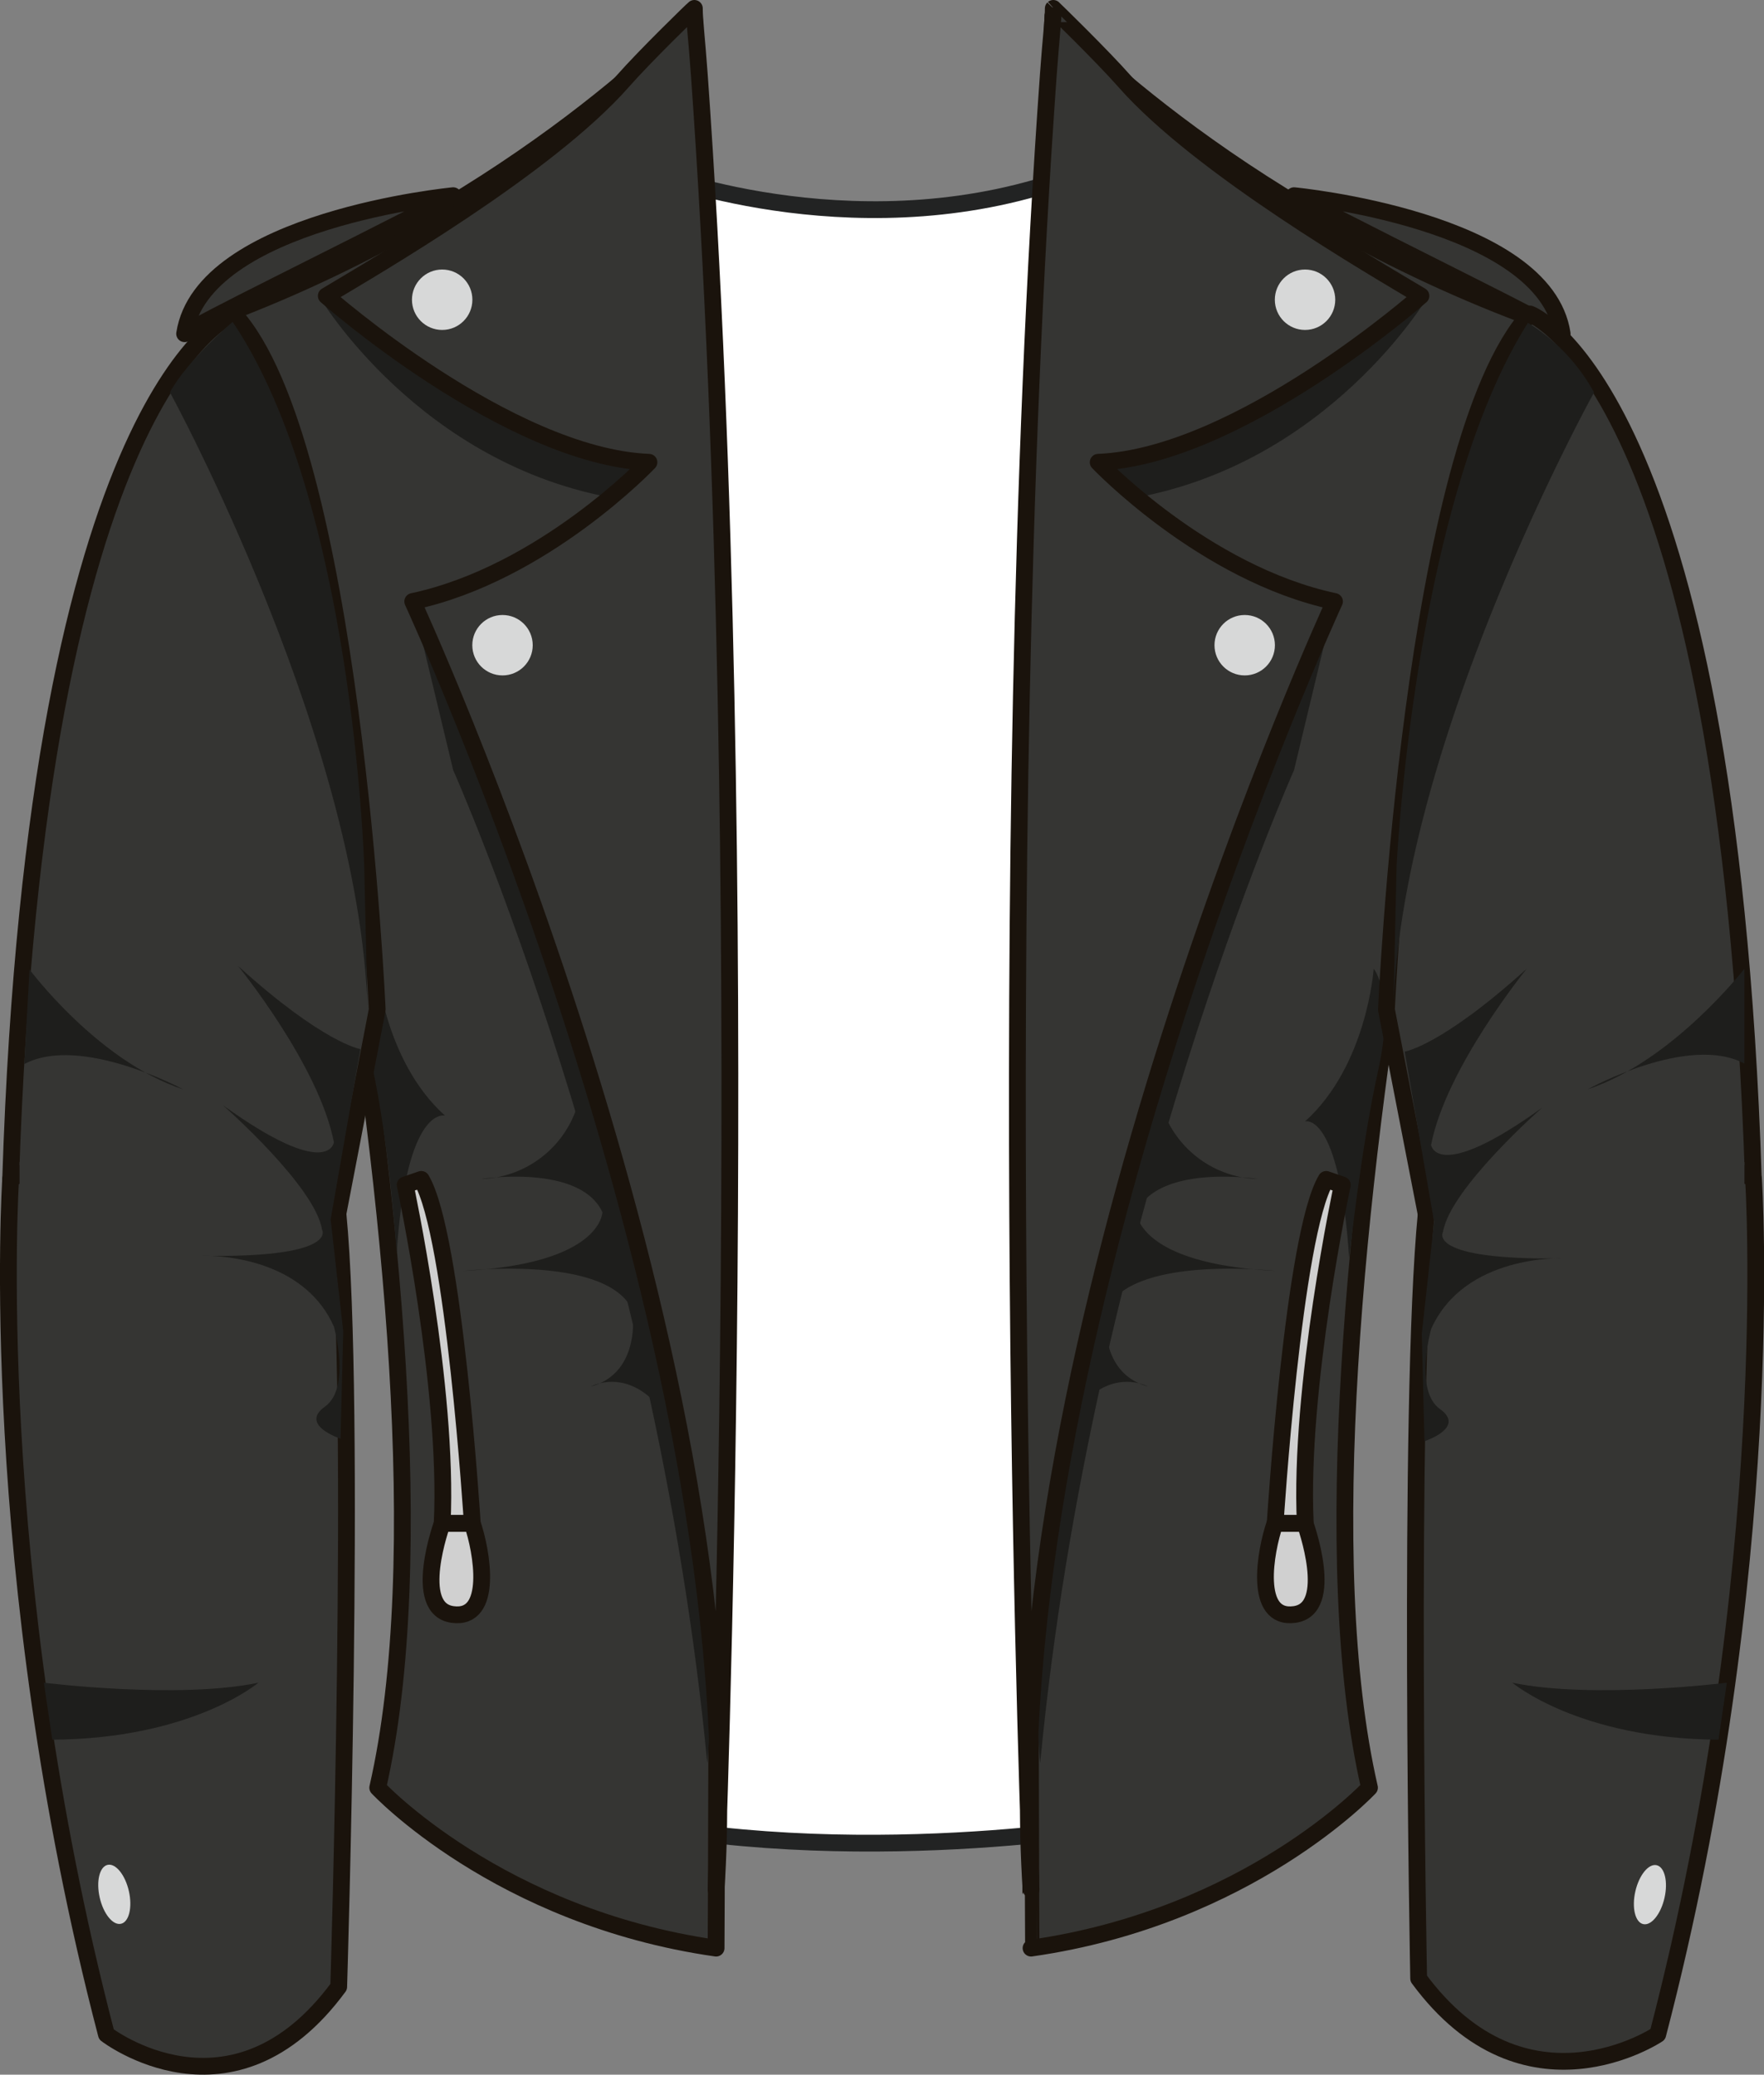 <svg xmlns="http://www.w3.org/2000/svg" viewBox="0 0 210.2 247.24"><rect x="0" y="0" width="210.2" height="247.24" fill="#808080" stroke="none"/><defs><style>.cls-1{fill:#fff;stroke:#222323;stroke-miterlimit:10;}.cls-1,.cls-2,.cls-5{stroke-linecap:round;stroke-width:2px;}.cls-2,.cls-6{fill:#353533;}.cls-2,.cls-5{stroke:#1a130c;stroke-linejoin:round;}.cls-3{fill:#1e1e1c;}.cls-4{fill:#d7d8d8;}.cls-5{fill:#d0d0d0;}</style></defs><title>кожанка</title><g id="leather-jacket_1"><path class="cls-1" d="M228.53,238.47s24.77,9.44,49.79,0l7.15,196.28s-31.15,5.81-60.77,0Z" transform="translate(-150.05 -217.68)"/><path class="cls-2" d="M275.51,219.57s20.51,22.21,56.16,35.64c0,0-30.82,121.39-18.43,175.51,0,0-14.36,15.41-40.33,19.12C272.91,449.84,272.08,304.68,275.51,219.57Z" transform="translate(-150.05 -217.68)"/><path class="cls-3" d="M320.22,253s-11.9,20.17-35.65,24.13l-4.46-5.75Z" transform="translate(-150.05 -217.68)"/><path class="cls-2" d="M304.25,241s29.9,2.86,31.95,16.45C334.28,256,319.8,249.07,304.25,241Z" transform="translate(-150.05 -217.68)"/><path class="cls-3" d="M309.07,289.36l-4.82,20.09S280.09,363.62,274,427.81c0,0-6.36-64.24,24.4-120.66Z" transform="translate(-150.05 -217.68)"/><path class="cls-3" d="M288.53,349.7a12.43,12.43,0,0,0,11.41,8.48s-11.75-1.84-14.47,3.95c0,0,0,6.13,16.5,7,0,0-17.06-1.92-20.08,4.66,0,0-1.19,7.42,4.94,9.12,0,0-4.32-2.38-8.37,2.73l1.8-11.39Z" transform="translate(-150.05 -217.68)"/><path class="cls-3" d="M313.74,333.13s-.78,11.52-8.18,18.19c0,0,4.09-1.28,5.26,16.34,0,0,1.39-13.15,3.44-22.34S313.74,333.13,313.74,333.13Z" transform="translate(-150.05 -217.68)"/><path class="cls-2" d="M284.06,227.38c9,10.24,29.82,22.27,35.31,25.56,0,0-21.68,19.15-38.46,19.83,0,0,12.59,13.27,28.16,16.59,0,0-40.48,87.65-36.16,153.48,0,0-4.79-121,2.06-216.26.32-4.45.59-6.49.59-7.9C275.56,218.68,281.37,224.32,284.06,227.38Z" transform="translate(-150.05 -217.68)"/><circle class="cls-4" cx="155.51" cy="35.72" r="3.6"/><circle class="cls-4" cx="148.32" cy="76.89" r="3.6"/><path class="cls-5" d="M310,358.89s-5.19,24.17-4.41,40.34H302s2.16-34.47,6.08-41Z" transform="translate(-150.05 -217.68)"/><path class="cls-5" d="M305.56,399.23s3.69,10.17-1.25,10.85-3.49-7.53-2.34-10.85Z" transform="translate(-150.05 -217.68)"/><path class="cls-2" d="M232.79,219.57s-20.51,22.21-56.16,35.64c0,0,30.82,121.39,18.43,175.51,0,0,14.35,15.41,40.32,19.12C235.38,449.84,236.22,304.68,232.79,219.57Z" transform="translate(-150.05 -217.68)"/><path class="cls-3" d="M218.77,349.7a12.43,12.43,0,0,1-11.41,8.48s11.75-1.84,14.47,3.95c0,0,0,6.13-16.5,7,0,0,17.06-1.92,20.07,4.66,0,0,1.19,7.42-4.93,9.12,0,0,4.31-2.38,8.37,2.73L227,374.23Z" transform="translate(-150.05 -217.68)"/><path class="cls-3" d="M194.89,332.44s.78,11.52,8.18,18.19c0,0-4.58-1.28-5.75,16.34,0,0-.9-13.15-2.94-22.34S194.89,332.44,194.89,332.44Z" transform="translate(-150.05 -217.68)"/><path class="cls-2" d="M204.05,241s-29.9,2.86-32,16.45C174,256,188.5,249.07,204.05,241Z" transform="translate(-150.05 -217.68)"/><path class="cls-3" d="M188.07,253s11.91,20.17,35.65,24.13l4.47-5.75Z" transform="translate(-150.05 -217.68)"/><path class="cls-3" d="M199.23,289.36l4.82,20.09s24.16,54.17,30.28,118.36c0,0,6.36-64.24-24.4-120.66Z" transform="translate(-150.05 -217.68)"/><path class="cls-2" d="M224.24,227.38c-9,10.24-29.83,22.27-35.31,25.56,0,0,21.67,19.15,38.45,19.83,0,0-12.58,13.27-28.15,16.59,0,0,40.48,87.65,36.15,153.48,0,0,4.8-121-2-216.26-.32-4.45-.59-6.49-.59-7.9C232.74,218.68,226.93,224.32,224.24,227.38Z" transform="translate(-150.05 -217.68)"/><circle class="cls-4" cx="52.69" cy="35.72" r="3.6"/><circle class="cls-4" cx="59.88" cy="76.89" r="3.6"/><path class="cls-5" d="M198.33,358.89s5.19,24.17,4.41,40.34h3.59s-2.17-34.47-6.08-41Z" transform="translate(-150.05 -217.68)"/><path class="cls-5" d="M202.74,399.23s-3.69,10.17,1.24,10.85,3.5-7.53,2.35-10.85Z" transform="translate(-150.05 -217.68)"/></g><g id="leather-jacket_1_sleeve_22" data-name="leather-jacket_1;sleeve_22"><path class="cls-2" d="M332.37,255.1s23.54,8.58,26.61,103.08c0,0-20.3,26.59-39,4.12L315.26,338S318.26,270.47,332.37,255.1Z" transform="translate(-150.05 -217.68)"/><path class="cls-3" d="M357.91,333.13s-8.52,11-18.66,14.36c0,0,12-6.64,18.66-3.06Z" transform="translate(-150.05 -217.68)"/><path class="cls-3" d="M340,264.45s-23.65,42.65-23.95,74.95l.42-18.5s2.07-43.27,15.65-64.75A22.4,22.4,0,0,1,340,264.45Z" transform="translate(-150.05 -217.68)"/></g><g id="leather-jacket_1_sleeve_2" data-name="leather-jacket_1;sleeve_2"><path class="cls-2" d="M359,358.18s3.06,46.5-11.41,101.94c0,0-15.79,10.58-28.49-6.66,0,0-1.33-68.18.9-91.16C320,362.3,333.7,344.87,359,358.18Z" transform="translate(-150.05 -217.68)"/><polygon class="cls-6" points="170.53 142.35 170.89 145.64 190.38 136.91 207.87 141.28 207.87 138.49 203.1 135.85 190.25 133.64 176.55 136.57 170.53 142.35"/><ellipse class="cls-4" cx="346.65" cy="443.44" rx="3.6" ry="1.78" transform="translate(-312.99 464.78) rotate(-77.11)"/><path class="cls-3" d="M317.43,343s4.34-.64,14.56-9.89c0,0-9.63,11.81-11.41,21,0,0,.59,4.68,13.24-4.43,0,0-11,9.65-11.82,14.82,0,0-2.09,3.39,14.26,3.14,0,0-11.7-.51-15.68,8.43,0,0-2.06,7.31,1.06,9.53s-1.85,3.83-1.85,3.83l-.32-12.79,1.47-13.34Z" transform="translate(-150.05 -217.68)"/><path class="cls-3" d="M355.82,418.21s-16,2-25.56,0c0,0,7.91,6.69,24.57,6.79Z" transform="translate(-150.05 -217.68)"/></g><g id="leather-jacket_1_sleeve_11" data-name="leather-jacket_1;sleeve_11"><path class="cls-2" d="M177.92,255.1s-23.54,8.58-26.6,103.08c0,0,20.29,26.59,39,4.12L195,338S192,270.47,177.92,255.1Z" transform="translate(-150.05 -217.68)"/><path class="cls-3" d="M170.3,264.43s23.28,42.67,23.58,75l-.43-18.5s-1.28-43.54-15.67-64.88C177.78,256,172.38,260.6,170.3,264.43Z" transform="translate(-150.05 -217.68)"/><path class="cls-3" d="M153.57,333.22s8.15,10.95,18.29,14.27c0,0-12.24-6.58-18.92-3Z" transform="translate(-150.05 -217.68)"/></g><g id="leather-jacket_1_sleeve_1" data-name="leather-jacket_1;sleeve_1"><path class="cls-2" d="M151.32,358.18s-3.07,46.5,11.41,101.94c0,0,15,11.57,27.68-5.67,0,0,2.14-69.17-.09-92.15C190.32,362.3,176.6,344.87,151.32,358.18Z" transform="translate(-150.05 -217.68)"/><polygon class="cls-6" points="39.67 142.35 39.31 145.64 19.82 136.91 2.33 141.28 2.33 138.49 7.1 135.85 19.95 133.64 33.65 136.57 39.67 142.35"/><ellipse class="cls-4" cx="163.65" cy="443.44" rx="1.78" ry="3.6" transform="translate(-244.83 -170.01) rotate(-12.89)"/><path class="cls-3" d="M174.13,367.34h1C174.51,367.32,174.13,367.34,174.13,367.34Z" transform="translate(-150.05 -217.68)"/><path class="cls-3" d="M193,342.7s-4.34-.64-14.57-9.89c0,0,9.63,11.81,11.41,21,0,0-.59,4.68-13.24-4.43,0,0,11,9.65,11.82,14.83,0,0,2,3.24-13.21,3.14,2.94.12,11.37,1.1,14.63,8.42,0,0,2.06,7.32-1.06,9.53s1.85,3.83,1.85,3.83l.32-12.79L189.45,363Z" transform="translate(-150.05 -217.68)"/><path class="cls-3" d="M155.28,418.21s16,2,25.56,0c0,0-7.9,6.69-24.56,6.79Z" transform="translate(-150.05 -217.68)"/></g></svg>
